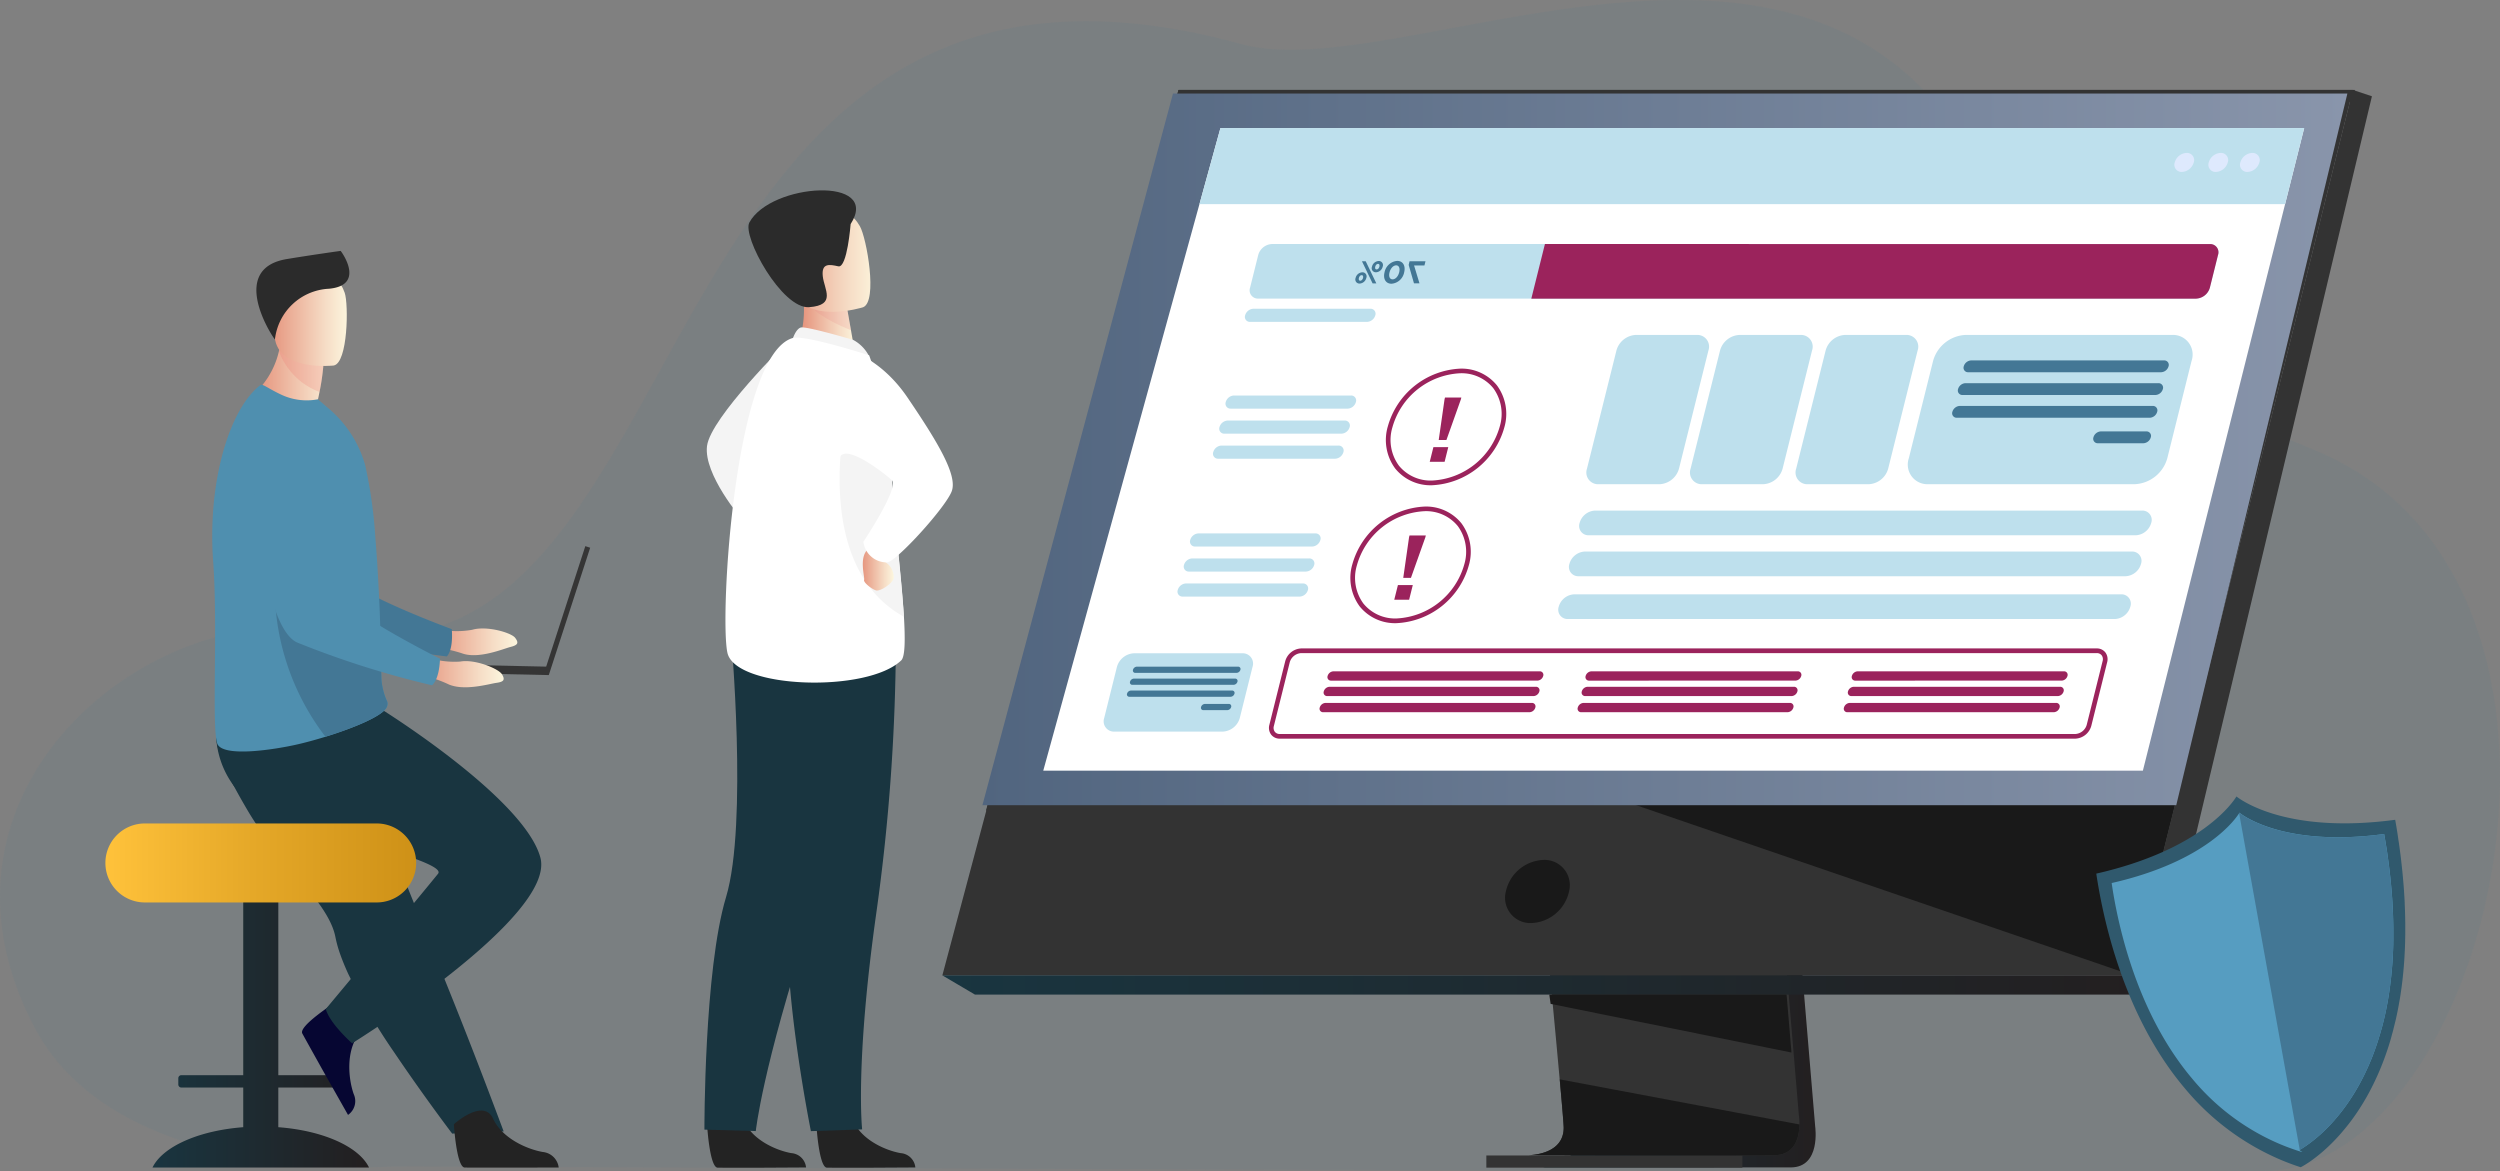 <svg xmlns="http://www.w3.org/2000/svg" xmlns:xlink="http://www.w3.org/1999/xlink" width="285.858" height="133.948" viewBox="0 0 285.858 133.948">
  <rect x="0" y="0" width="285.858" height="133.948" fill="#808080" stroke="none"/>
  <defs>
    <linearGradient id="linear-gradient" x1="1" y1="0.5" x2="0" y2="0.5" gradientUnits="objectBoundingBox">
      <stop offset="0" stop-color="#fcf6de"/>
      <stop offset="0.257" stop-color="#f6ddc6"/>
      <stop offset="0.797" stop-color="#e8a089"/>
      <stop offset="1" stop-color="#e38871"/>
    </linearGradient>
    <linearGradient id="linear-gradient-5" x1="1" y1="0.5" x2="0" y2="0.5" gradientUnits="objectBoundingBox">
      <stop offset="0.009" stop-color="#231f20"/>
      <stop offset="1" stop-color="#193540"/>
    </linearGradient>
    <linearGradient id="linear-gradient-6" x1="1" y1="0.5" x2="0" y2="0.5" gradientUnits="objectBoundingBox">
      <stop offset="0" stop-color="#ce9117"/>
      <stop offset="0.527" stop-color="#e5a828"/>
      <stop offset="1" stop-color="#ffc23b"/>
    </linearGradient>
    <linearGradient id="linear-gradient-9" x1="1" y1="0.5" x2="0" y2="0.5" xlink:href="#linear-gradient"/>
    <linearGradient id="linear-gradient-11" x1="1" y1="0.5" x2="0" y2="0.5" xlink:href="#linear-gradient-5"/>
    <linearGradient id="linear-gradient-12" x1="1" y1="0.5" x2="0" y2="0.5" gradientUnits="objectBoundingBox">
      <stop offset="0" stop-color="#8995ab"/>
      <stop offset="1" stop-color="#51657f"/>
    </linearGradient>
    <linearGradient id="linear-gradient-13" x1="1" y1="0.5" x2="0" y2="0.5" gradientUnits="objectBoundingBox">
      <stop offset="0.003" stop-color="#9b235c"/>
      <stop offset="1" stop-color="#9b235c"/>
    </linearGradient>
  </defs>
  <g id="Grupo_22906" data-name="Grupo 22906" transform="translate(0)">
    <path id="Trazado_5119" data-name="Trazado 5119" d="M-2576.6,1774.01s-31.337,2.458-40.99-15.892c-14.35-27.283,13.54-49.275,33.774-45.316,44.088,8.627,33.471-86.546,104.227-67.122,19.9,5.462,73.65-26.984,88.642,25.04,3.565,12.369,16.2,13.733,34.532,21.583,35.885,15.365,19.477,81.967-6.164,82.228S-2576.6,1774.01-2576.6,1774.01Z" transform="translate(2621.536 -1640.635)" fill="#657d89" opacity="0.2"/>
    <g id="Grupo_22906-2" data-name="Grupo 22906" transform="translate(80.546 21.766)">
      <path id="Trazado_5122" data-name="Trazado 5122" d="M-2357.431,1691.511s-8.792,8.653-9.195,11.916,3.988,8.367,3.988,8.367Z" transform="translate(2366.922 -1674.191)" fill="#f4f4f4"/>
      <path id="Trazado_5123" data-name="Trazado 5123" d="M-2385.692,1807.9s.285,4.6,1.175,4.666c.118.008,4.514.008,4.514.008l5.608-.032a1.82,1.82,0,0,0-1.677-1.638c-1.64-.286-4.385-1.438-5.378-3.606C-2382.493,1805.014-2385.692,1807.9-2385.692,1807.9Z" transform="translate(2398.513 -1700.817)" fill="#232323"/>
      <path id="Trazado_5124" data-name="Trazado 5124" d="M-2369.425,1807.9s.285,4.6,1.176,4.666c.118.008,4.514.008,4.514.008l5.608-.032a1.82,1.82,0,0,0-1.677-1.638c-1.64-.286-4.385-1.438-5.378-3.606C-2366.223,1805.014-2369.425,1807.9-2369.425,1807.9Z" transform="translate(2369.748 -1700.817)" fill="#232323"/>
      <path id="Trazado_5125" data-name="Trazado 5125" d="M-2360.041,1741.871s-1.468,9.386-6.942,26.045-6.223,23.877-6.223,23.877l-5.873-.164s-.05-18.208,2.473-26.587.545-30.2.545-30.2Z" transform="translate(2379.079 -1684.23)" fill="#193540"/>
      <path id="Trazado_5126" data-name="Trazado 5126" d="M-2365.782,1735.508a227.813,227.813,0,0,1-2.24,31.51c-2.447,17.363-1.617,24.739-1.617,24.739l-5.861.2s-3.5-17.372-2.5-26.065-4.8-29.827-4.8-29.827Z" transform="translate(2387.675 -1684.385)" fill="#193540"/>
      <path id="Trazado_5127" data-name="Trazado 5127" d="M-2376.831,1690.318l2.766,2.047,4-.841c-.055-.364-.319-1.875-.559-3.242-.015-.077-.029-.161-.042-.24-.206-1.164-.384-2.163-.384-2.163l-3.732-1.86-1.392-.691c0,.025.108,1.291.123,1.477A11.951,11.951,0,0,1-2376.831,1690.318Z" transform="translate(2387.381 -1672.294)" fill="url(#linear-gradient)"/>
      <path id="Trazado_5128" data-name="Trazado 5128" d="M-2371.877,1690.8c-.087-.037-5.435-1.613-6.015-1.423s-.922,1.315-.922,1.315l8.746,1.978A4.344,4.344,0,0,0-2371.877,1690.8Z" transform="translate(2388.904 -1673.692)" fill="#f4f4f4"/>
      <path id="Trazado_5129" data-name="Trazado 5129" d="M-2383.881,1726.914c.906,4.135,15.99,4.625,19.879.872.442-.428.461-2.418.3-5.1-.327-5.244-1.374-13.131-1.415-17.16a31.935,31.935,0,0,0-.644-5.744,46.651,46.651,0,0,0-1.913-6.875s-7.368-2.382-8.746-1.977C-2383.064,1692.88-2384.787,1722.779-2383.881,1726.914Z" transform="translate(2386.509 -1674.045)" fill="#fff"/>
      <path id="Trazado_5130" data-name="Trazado 5130" d="M-2376.635,1725.279c-.327-5.243-1.374-13.13-1.415-17.16a31.936,31.936,0,0,0-.643-5.744l-4.432-.782S-2387.458,1719.293-2376.635,1725.279Z" transform="translate(2399.439 -1676.527)" fill="#f4f4f4"/>
      <path id="Trazado_5131" data-name="Trazado 5131" d="M-2380.177,1722.556a1.044,1.044,0,0,0,.332,1.207,2.022,2.022,0,0,1,.9,1.844c-.145.574-1.537,1.51-2.02,1.36s-1.464-.907-1.358-1.21-.661-2.657.516-3.563a.95.95,0,0,1,1.34-.094A.958.958,0,0,1-2380.177,1722.556Z" transform="translate(2400.582 -1681.225)" fill="url(#linear-gradient)"/>
      <path id="Trazado_5132" data-name="Trazado 5132" d="M-2390.744,1692.321s4.314.666,7.76,5.741,5.71,8.849,5.075,10.679-6.417,8.174-7.415,8.174a2.673,2.673,0,0,1-2.7-2.356s4.072-6.1,3.27-7.016c-.343-.39-5.286-4.4-5.992-2.591C-2391.912,1707.949-2390.744,1692.321-2390.744,1692.321Z" transform="translate(2406.201 -1674.378)" fill="#fff"/>
      <path id="Trazado_5133" data-name="Trazado 5133" d="M-2375.993,1685.068c.819,1.568,3.873,2.924,5.148,3.423-.015-.077-.029-.161-.043-.24-.206-1.164-.384-2.163-.384-2.163l-3.731-1.86C-2375.828,1684.215-2376.33,1684.423-2375.993,1685.068Z" transform="translate(2387.594 -1672.503)" fill="#ea8888" opacity="0.2"/>
      <path id="Trazado_5134" data-name="Trazado 5134" d="M-2369.611,1683.025s-6.731,2.1-7.975-2.113-2.949-6.778,1.3-8.3,5.559-.159,6.316,1.146S-2367.893,1682.367-2369.611,1683.025Z" transform="translate(2387.747 -1669.656)" fill="url(#linear-gradient)"/>
      <path id="Trazado_5135" data-name="Trazado 5135" d="M-2365.179,1672.824s-.389,5.057-1.406,4.829-1.941-.4-1.779,1.128,1.584,3.3-1.544,3.543-7.7-8.113-6.851-9.68C-2374.316,1668.12-2361.638,1667.311-2365.179,1672.824Z" transform="translate(2381.896 -1668.966)" fill="#2b2b2b"/>
    </g>
    <g id="Grupo_22909" data-name="Grupo 22909" transform="translate(12.053 28.689)">
      <g id="Grupo_22907" data-name="Grupo 22907" transform="translate(15.39 17.846)">
        <path id="Trazado_5136" data-name="Trazado 5136" d="M-2325.145,1734.149a9.9,9.9,0,0,0,4.226.169c1.643-.494,4.466.317,4.921.916s.288.837-.524,1.042-3.688,1.434-5.578.724a15.068,15.068,0,0,0-4.355-.736Z" transform="translate(2347.46 -1708.839)" fill="url(#linear-gradient)"/>
        <path id="Trazado_5137" data-name="Trazado 5137" d="M-2316.74,1704.085s2.9,20.615,7.7,22.462a105.873,105.873,0,0,0,15.942,3.184s.758-.615.574-3.121c0,0-10.973-4.029-12.532-6.223-2.32-3.26,1.44-13.321-1.471-16.383S-2314.339,1699.628-2316.74,1704.085Z" transform="translate(2316.74 -1701.206)" fill="#437795"/>
      </g>
      <path id="Trazado_5138" data-name="Trazado 5138" d="M-2294.011,1798.492v-4.533h-7.077a.349.349,0,0,1-.347-.347v-.72a.349.349,0,0,1,.347-.347h7.077v-25.584a1.306,1.306,0,0,1,1.306-1.306h1.4a1.306,1.306,0,0,1,1.306,1.306v25.584h7.077a.349.349,0,0,1,.347.347v.721a.349.349,0,0,1-.347.347H-2290v4.533c5.121.384,9.219,2.228,10.372,4.61h-24.757C-2303.232,1800.724-2299.131,1798.879-2294.011,1798.492Z" transform="translate(2309.77 -1698.294)" fill="url(#linear-gradient-5)"/>
      <path id="Trazado_5139" data-name="Trazado 5139" d="M-2320.728,1757.836a36.2,36.2,0,0,0,2.833,4.054c3.118,3.936,6.511,7.18,7.1,10.248a13.945,13.945,0,0,0,.548,1.963c.247.7.552,1.441.9,2.205a67.972,67.972,0,0,0,5.277,9.02c3.414,5.06,6.626,9.282,6.626,9.282l5.889-.25c-.236-.59-2.8-7.577-6.24-16.114l-4.31-10.708q-.286-.712-.57-1.417l-1.289-3.2-5.795-14.4s-12.894-4.884-14.233-1.719C-2325.09,1749.408-2324.191,1751.964-2320.728,1757.836Z" transform="translate(2337.095 -1693.677)" fill="#193540"/>
      <path id="Trazado_5140" data-name="Trazado 5140" d="M-2332.6,1807.486s.288,4.882,1.229,4.952c.125.009,10.756,0,10.756,0a2.029,2.029,0,0,0-1.817-1.779c-1.732-.3-4.632-1.52-5.685-3.809C-2329.226,1804.441-2332.6,1807.486-2332.6,1807.486Z" transform="translate(2372.446 -1707.625)" fill="#232323"/>
      <path id="Trazado_5141" data-name="Trazado 5141" d="M-2299.545,1789.889s-4.1,2.631-3.7,3.487c.053.114,2.316,4.168,2.316,4.168l2.919,5.158a1.921,1.921,0,0,0,.647-2.39c-.582-1.66-.932-4.786.556-6.818C-2295.24,1791.355-2299.545,1789.889-2299.545,1789.889Z" transform="translate(2325.751 -1703.909)" fill="#060632"/>
      <path id="Trazado_5142" data-name="Trazado 5142" d="M-2311.01,1746.268s16.288,10.138,18.093,16.911-21.529,21.228-21.529,21.228-2.559-2.258-3.011-3.918c0,0,10.548-12.637,12.836-15.469,1.405-1.74-20.777-6.022-23.487-10.238a10.3,10.3,0,0,1-1.739-7.76Z" transform="translate(2342.655 -1693.801)" fill="#193540"/>
      <path id="Rectángulo_5059" data-name="Rectángulo 5059" d="M-2280.381,1763.19h-26.5a4.517,4.517,0,0,0-4.517,4.517h0a4.517,4.517,0,0,0,4.517,4.517h26.5a4.517,4.517,0,0,0,4.517-4.517h0A4.517,4.517,0,0,0-2280.381,1763.19Z" transform="translate(2311.396 -1697.723)" fill="url(#linear-gradient-6)"/>
      <path id="Trazado_5143" data-name="Trazado 5143" d="M-2299.939,1697.974s6.427,3.593,10.3,2.59a9.141,9.141,0,0,0-2.466-2.233q.127-.566.223-1.063a25.068,25.068,0,0,0,.437-3l-2.961-2.653-1.991.422c-.038.2-.077.384-.127.572A9.506,9.506,0,0,1-2299.939,1697.974Z" transform="translate(2316.363 -1681.138)" fill="url(#linear-gradient)"/>
      <path id="Trazado_5144" data-name="Trazado 5144" d="M-2307.031,1718.093c.555,7.47-.176,18.829.455,20.8.544,1.7,6.739.692,9.212.122.915-.211,2.024-.509,3.168-.864,3.194-.989,6.674-2.4,7.047-3.45a.833.833,0,0,0,.034-.121h0c.006-.026.011-.053.015-.077a.971.971,0,0,0-.022-.359,7.488,7.488,0,0,1-.66-2.435c-.063-1.477-.054-3.217-.11-5.087a6.133,6.133,0,0,0-.028-.65v-.2c-.054-2.086-.164-4.28-.29-6.453-.077-1.366-.173-2.72-.28-4.016a53.549,53.549,0,0,0-1.153-8.2,13.165,13.165,0,0,0-4.232-6.53l-1.178-1.011a6.815,6.815,0,0,1-4.277-.57c-1.521-.722-2.048-1.24-2.312-1.045C-2305.158,1700.651-2307.687,1708.962-2307.031,1718.093Z" transform="translate(2319.35 -1682.595)" fill="#4f8faf"/>
      <path id="Trazado_5145" data-name="Trazado 5145" d="M-2301.33,1744.9c3.194-.989,6.674-2.4,7.047-3.45a.831.831,0,0,0,.034-.121h0a.266.266,0,0,1,.014-.077.975.975,0,0,0-.021-.359,7.486,7.486,0,0,1-.66-2.435c-.063-1.477-.053-3.217-.11-5.087a6.091,6.091,0,0,0-.029-.651v-.2l-12.062-5.472A28.08,28.08,0,0,0-2301.33,1744.9Z" transform="translate(2326.488 -1689.35)" fill="#437795"/>
      <path id="Trazado_5146" data-name="Trazado 5146" d="M-2297.589,1692.613a7.86,7.86,0,0,0,4.643,4.654,25.068,25.068,0,0,0,.437-3l-2.961-2.653-1.99.422C-2297.5,1692.237-2297.541,1692.427-2297.589,1692.613Z" transform="translate(2317.433 -1681.138)" fill="#ed6966" opacity="0.2"/>
      <path id="Trazado_5147" data-name="Trazado 5147" d="M-2293.9,1691.85s-6.354.717-6.74-3.247-1.465-6.54,2.575-7.166,4.977.811,5.427,2.1S-2292.262,1691.565-2293.9,1691.85Z" transform="translate(2320 -1678.744)" fill="url(#linear-gradient)"/>
      <path id="Trazado_5148" data-name="Trazado 5148" d="M-2299.337,1688.109a6.53,6.53,0,0,1,6.187-5.806c3.961-.374,1.752-3.783,1.33-4.326,0,0-3.035.417-6.146.93C-2304.5,1679.986-2299.98,1687.291-2299.337,1688.109Z" transform="translate(2318.72 -1677.977)" fill="#2b2b2b"/>
      <path id="Trazado_5149" data-name="Trazado 5149" d="M-2337.274,1735.357l15.744.337,4.476-13.776.556.18-4.732,14.563-16.065-.344Z" transform="translate(2371.928 -1688.159)" fill="#353535"/>
      <g id="Grupo_22908" data-name="Grupo 22908" transform="translate(16.669 19.172)">
        <path id="Trazado_5150" data-name="Trazado 5150" d="M-2322.882,1738.274a9.891,9.891,0,0,0,4.179.633c1.686-.31,4.4.808,4.79,1.453s.194.864-.636.979-3.823,1.018-5.624.1a15.038,15.038,0,0,0-4.248-1.211Z" transform="translate(2342.589 -1711.121)" fill="url(#linear-gradient-9)"/>
        <path id="Trazado_5151" data-name="Trazado 5151" d="M-2314.945,1705.331s.61,20.809,5.18,23.174a105.861,105.861,0,0,0,15.494,4.922s.823-.529.915-3.039c0,0-10.463-5.214-11.77-7.563-1.946-3.5,2.9-13.081.344-16.446S-2312.066,1701.166-2314.945,1705.331Z" transform="translate(2314.945 -1702.931)" fill="#4f8faf"/>
      </g>
    </g>
    <path id="Trazado_5152" data-name="Trazado 5152" d="M-2491.713,1708.172l6.453,76.767s.676,4.653-2.785,4.662c-5.691.014-28.327,0-28.327,0s4.283-.969,4.231-3.15c-.061-2.569-7.546-79.006-7.546-79.006Z" transform="translate(2692.816 -1656.116)" fill="url(#linear-gradient-5)"/>
    <path id="Trazado_5153" data-name="Trazado 5153" d="M-2513.911,1787.787c1.119,0,22.741.071,28.281,0,2.416-.03,2.843-2.151,2.859-3.518a6.826,6.826,0,0,0-.077-1.142l-.167-2-.428-5.085-.378-4.493-.486-5.774-.409-4.873-4.587-54.548-27.971-.726s3.15,31.989,5.382,55.274c.249,2.594.486,5.082.7,7.4q.107,1.112.206,2.172c.207,2.2.4,4.225.56,6.013.087.941.167,1.816.239,2.618.284,3.141.451,5.147.453,5.527a3.2,3.2,0,0,1-.054.622C-2510.24,1787.707-2513.491,1787.787-2513.911,1787.787Z" transform="translate(2688.525 -1655.696)" fill="#333"/>
    <path id="Trazado_5154" data-name="Trazado 5154" d="M-2438.355,1654.02l-15.727,63.169-2.151,8.652-7.325,29.425h-136.078l27-101.246Z" transform="translate(2707.388 -1643.737)" fill="#333"/>
    <path id="Trazado_5155" data-name="Trazado 5155" d="M-2577.268,1654.019l2.18.726-24.487,102.714-2.9-2.2Z" transform="translate(2846.301 -1643.736)" fill="#333"/>
    <path id="Trazado_5156" data-name="Trazado 5156" d="M-2431.626,1788h-135.241l-3.734-2.2h136.077Z" transform="translate(2678.352 -1674.272)" fill="url(#linear-gradient-11)"/>
    <rect id="Rectángulo_5060" data-name="Rectángulo 5060" width="29.281" height="1.391" transform="translate(169.953 132.122)" fill="#333"/>
    <path id="Trazado_5157" data-name="Trazado 5157" d="M-2598.315,1736.607l22.08-81.249h132.827v-1.338h-134.5l-22.007,82.407Z" transform="translate(2712.658 -1643.736)" fill="#333"/>
    <path id="Trazado_5158" data-name="Trazado 5158" d="M-2516.083,1788.661l.154,1.064,27.538,5.563-.378-4.493-.18-2.134Z" transform="translate(2693.233 -1674.936)" fill="#191919"/>
    <path id="Trazado_5159" data-name="Trazado 5159" d="M-2517.272,1809.95c1.119,0,22.741.071,28.281,0,2.416-.03,2.843-2.151,2.859-3.518l-27.408-5.157c.284,3.141.451,5.147.453,5.527a3.162,3.162,0,0,1-.055.621C-2513.6,1809.87-2516.852,1809.95-2517.272,1809.95Z" transform="translate(2691.886 -1677.859)" fill="#191919"/>
    <path id="Trazado_5160" data-name="Trazado 5160" d="M-2576.363,1756.427l59.777,20.5,7.325-29.425Z" transform="translate(2760.415 -1665.397)" fill="#191919"/>
    <path id="Trazado_5161" data-name="Trazado 5161" d="M-2442.747,1654.56h-134.285l-21.788,81.368h136.508Z" transform="translate(2711.153 -1643.862)" fill="url(#linear-gradient-12)"/>
    <path id="Trazado_5162" data-name="Trazado 5162" d="M-2483.007,1772.226a4.6,4.6,0,0,1,4.315-3.611,2.891,2.891,0,0,1,3,2.779,2.888,2.888,0,0,1-.089.832,4.6,4.6,0,0,1-4.315,3.611,2.892,2.892,0,0,1-3-2.78A2.882,2.882,0,0,1-2483.007,1772.226Z" transform="translate(2655.19 -1670.29)" fill="#191919"/>
    <path id="Trazado_5163" data-name="Trazado 5163" d="M-2592.4,1733.175h125.734l14.239-56.723,1.092-4.35.932-3.71,2.184-8.7H-2572.14l-2.4,8.7-1.023,3.71-1.2,4.35Z" transform="translate(2711.688 -1645.051)" fill="#fff"/>
    <path id="Trazado_5164" data-name="Trazado 5164" d="M-2592.4,1668.392h124.134l2.184-8.7H-2590Z" transform="translate(2729.55 -1645.051)" fill="#bee0ed"/>
    <g id="Grupo_22911" data-name="Grupo 22911" transform="translate(248.621 17.484)">
      <path id="Trazado_5165" data-name="Trazado 5165" d="M-2584.378,1663.394a.821.821,0,0,1,.86.781.818.818,0,0,1-.044.307,1.486,1.486,0,0,1-1.358,1.088.823.823,0,0,1-.861-.782.819.819,0,0,1,.044-.306A1.486,1.486,0,0,1-2584.378,1663.394Z" transform="translate(2593.285 -1663.393)" fill="#dee9fd"/>
      <path id="Trazado_5166" data-name="Trazado 5166" d="M-2579.677,1663.394a.82.82,0,0,1,.86.78.816.816,0,0,1-.044.308,1.486,1.486,0,0,1-1.358,1.088.822.822,0,0,1-.86-.782.808.808,0,0,1,.043-.306A1.486,1.486,0,0,1-2579.677,1663.394Z" transform="translate(2584.971 -1663.393)" fill="#dee9fd"/>
      <path id="Trazado_5167" data-name="Trazado 5167" d="M-2575.97,1664.482a1.486,1.486,0,0,1,1.359-1.088.821.821,0,0,1,.86.78.811.811,0,0,1-.043.308,1.486,1.486,0,0,1-1.359,1.088.822.822,0,0,1-.859-.782A.8.8,0,0,1-2575.97,1664.482Z" transform="translate(2576.014 -1663.393)" fill="#dee9fd"/>
    </g>
    <g id="Grupo_22912" data-name="Grupo 22912" transform="translate(158.464 42.147)">
      <path id="Trazado_5168" data-name="Trazado 5168" d="M-2473.413,1702.1a9.036,9.036,0,0,1,8.255-6.6,5.191,5.191,0,0,1,4.216,1.909,5.5,5.5,0,0,1,.845,4.823,9.035,9.035,0,0,1-8.255,6.6,5.192,5.192,0,0,1-4.216-1.909A5.5,5.5,0,0,1-2473.413,1702.1Zm1.267,4.494a4.674,4.674,0,0,0,3.8,1.7,8.474,8.474,0,0,0,7.737-6.2,4.981,4.981,0,0,0-.75-4.365,4.669,4.669,0,0,0-3.8-1.7,8.473,8.473,0,0,0-7.737,6.2,4.982,4.982,0,0,0,.751,4.365Z" transform="translate(2473.639 -1695.495)" fill="#9b235c"/>
      <path id="Trazado_5169" data-name="Trazado 5169" d="M-2466.95,1704.654l.664-4.641.052-.21h1.869l-.052.21-1.651,4.641Z" transform="translate(2472.994 -1696.493)" fill="#9b235c"/>
      <path id="Trazado_5170" data-name="Trazado 5170" d="M-2462.884,1707.183l-.419,1.68h-1.7l.419-1.68Z" transform="translate(2470.019 -1698.203)" fill="#9b235c"/>
    </g>
    <g id="Grupo_22913" data-name="Grupo 22913" transform="translate(154.405 57.915)">
      <path id="Trazado_5171" data-name="Trazado 5171" d="M-2468.13,1722.624a9.036,9.036,0,0,1,8.255-6.6,5.191,5.191,0,0,1,4.216,1.909,5.5,5.5,0,0,1,.845,4.823,9.035,9.035,0,0,1-8.255,6.6,5.194,5.194,0,0,1-4.216-1.909A5.5,5.5,0,0,1-2468.13,1722.624Zm1.268,4.494a4.675,4.675,0,0,0,3.8,1.7,8.474,8.474,0,0,0,7.737-6.2,4.981,4.981,0,0,0-.75-4.365,4.669,4.669,0,0,0-3.8-1.7,8.474,8.474,0,0,0-7.737,6.2,4.984,4.984,0,0,0,.749,4.365Z" transform="translate(2468.356 -1716.017)" fill="#9b235c"/>
      <path id="Trazado_5172" data-name="Trazado 5172" d="M-2461.666,1725.178l.664-4.641.052-.209h1.865l-.052.209-1.65,4.641Z" transform="translate(2467.713 -1717.016)" fill="#9b235c"/>
      <path id="Trazado_5173" data-name="Trazado 5173" d="M-2457.6,1727.707l-.419,1.68h-1.7l.419-1.68Z" transform="translate(2464.738 -1718.726)" fill="#9b235c"/>
    </g>
    <g id="Grupo_22914" data-name="Grupo 22914" transform="translate(134.636 35.301)">
      <path id="Trazado_5174" data-name="Trazado 5174" d="M-2450.7,1701a.569.569,0,0,1-.593-.542.572.572,0,0,1,.029-.209,1.029,1.029,0,0,1,.939-.751h13.38a.569.569,0,0,1,.594.544.567.567,0,0,1-.03.208,1.031,1.031,0,0,1-.939.751Z" transform="translate(2456.782 -1689.576)" fill="#bee0ed"/>
      <path id="Trazado_5175" data-name="Trazado 5175" d="M-2454.156,1687.335a1.03,1.03,0,0,1,.939-.751h13.38a.569.569,0,0,1,.594.542.577.577,0,0,1-.03.21,1.03,1.03,0,0,1-.938.751h-13.383a.569.569,0,0,1-.592-.546A.569.569,0,0,1-2454.156,1687.335Z" transform="translate(2461.893 -1686.583)" fill="#bee0ed"/>
      <path id="Trazado_5176" data-name="Trazado 5176" d="M-2449.773,1704.727a.57.57,0,0,1-.593-.544.574.574,0,0,1,.029-.207,1.03,1.03,0,0,1,.939-.751h13.38a.57.57,0,0,1,.594.544.555.555,0,0,1-.03.208,1.031,1.031,0,0,1-.939.751Z" transform="translate(2455.14 -1690.439)" fill="#bee0ed"/>
      <path id="Trazado_5177" data-name="Trazado 5177" d="M-2449.407,1707.7a1.029,1.029,0,0,1,.939-.751h13.38a.57.57,0,0,1,.594.544.583.583,0,0,1-.03.208,1.031,1.031,0,0,1-.939.751h-13.38a.57.57,0,0,1-.594-.542A.573.573,0,0,1-2449.407,1707.7Z" transform="translate(2453.496 -1691.302)" fill="#bee0ed"/>
      <path id="Trazado_5178" data-name="Trazado 5178" d="M-2445.419,1721.524a.569.569,0,0,1-.593-.544.574.574,0,0,1,.029-.207,1.03,1.03,0,0,1,.939-.751h13.38a.569.569,0,0,1,.594.544.592.592,0,0,1-.03.208,1.031,1.031,0,0,1-.939.751Z" transform="translate(2447.44 -1694.331)" fill="#bee0ed"/>
      <path id="Trazado_5179" data-name="Trazado 5179" d="M-2444.492,1725.25a.569.569,0,0,1-.593-.544.575.575,0,0,1,.029-.208,1.029,1.029,0,0,1,.939-.751h13.382a.569.569,0,0,1,.594.544.591.591,0,0,1-.03.207,1.03,1.03,0,0,1-.938.751Z" transform="translate(2445.8 -1695.195)" fill="#bee0ed"/>
      <path id="Trazado_5180" data-name="Trazado 5180" d="M-2444.124,1728.223a1.029,1.029,0,0,1,.939-.751h13.38a.568.568,0,0,1,.593.544.582.582,0,0,1-.029.207,1.031,1.031,0,0,1-.939.751h-13.38a.571.571,0,0,1-.594-.545A.6.6,0,0,1-2444.124,1728.223Z" transform="translate(2444.154 -1696.058)" fill="#bee0ed"/>
    </g>
    <path id="Trazado_5181" data-name="Trazado 5181" d="M-2579.585,1681.947l.934-3.745a1.712,1.712,0,0,1,1.56-1.249h107.247a.947.947,0,0,1,.987.9.971.971,0,0,1-.05.346l-.934,3.745a1.712,1.712,0,0,1-1.561,1.248h-107.247a.946.946,0,0,1-.987-.9A.94.94,0,0,1-2579.585,1681.947Z" transform="translate(2722.522 -1649.05)" fill="#bee0ed"/>
    <path id="Trazado_5182" data-name="Trazado 5182" d="M-2578.079,1676.954l-1.557,6.244h76.026a1.713,1.713,0,0,0,1.561-1.248l.934-3.745a.945.945,0,0,0-.591-1.2.946.946,0,0,0-.346-.049Z" transform="translate(2754.731 -1649.051)" fill="url(#linear-gradient-13)"/>
    <g id="Grupo_22905" data-name="Grupo 22905" transform="translate(154.97 29.831)">
      <path id="Trazado_5183" data-name="Trazado 5183" d="M-2459.694,1679.522l-.12.479H-2461l.619,2.045h-.628l-.608-2.107.1-.418Z" transform="translate(2467.719 -1679.477)" fill="#437795"/>
      <path id="Trazado_5184" data-name="Trazado 5184" d="M-2457.014,1679.463c.671,0,.982.573.8,1.306a1.6,1.6,0,0,1-1.444,1.306c-.675,0-.982-.573-.8-1.306A1.608,1.608,0,0,1-2457.014,1679.463Zm-.526,2.11c.336,0,.641-.343.756-.8s-.016-.8-.347-.8-.641.347-.756.8.012.8.347.8Z" transform="translate(2461.801 -1679.463)" fill="#437795"/>
      <path id="Trazado_5185" data-name="Trazado 5185" d="M-2452.819,1681.807a.828.828,0,0,1,.768-.645.467.467,0,0,1,.49.444.468.468,0,0,1-.034.2.83.83,0,0,1-.768.645.47.47,0,0,1-.49-.449A.465.465,0,0,1-2452.819,1681.807Zm.53.317c.144,0,.275-.148.317-.317s0-.317-.154-.317-.275.148-.317.317,0,.318.154.318Z" transform="translate(2452.854 -1679.857)" fill="#437795"/>
      <path id="Trazado_5186" data-name="Trazado 5186" d="M-2453.87,1679.522l1.213,2.525h-.429l-1.214-2.525Z" transform="translate(2455.061 -1679.477)" fill="#437795"/>
      <path id="Trazado_5187" data-name="Trazado 5187" d="M-2455.257,1680.126a.828.828,0,0,1,.768-.645.467.467,0,0,1,.49.444.469.469,0,0,1-.034.2.829.829,0,0,1-.768.645.47.47,0,0,1-.49-.446A.476.476,0,0,1-2455.257,1680.126Zm.845,0c.043-.173,0-.317-.154-.317s-.275.148-.317.317,0,.317.154.317.277-.147.32-.317Z" transform="translate(2457.164 -1679.467)" fill="#437795"/>
    </g>
    <g id="Grupo_22915" data-name="Grupo 22915" transform="translate(178.173 38.297)">
      <path id="Trazado_5188" data-name="Trazado 5188" d="M-2568.586,1719.449a1.067,1.067,0,0,1-1.116-1.013,1.075,1.075,0,0,1,.057-.4h0a1.926,1.926,0,0,1,1.762-1.411h62.538a1.066,1.066,0,0,1,1.116,1.013,1.071,1.071,0,0,1-.057.4h0a1.929,1.929,0,0,1-1.762,1.411Z" transform="translate(2572.09 -1696.541)" fill="#bee0ed"/>
      <path id="Trazado_5189" data-name="Trazado 5189" d="M-2567.064,1725.545a1.066,1.066,0,0,1-1.115-1.013,1.074,1.074,0,0,1,.057-.4,1.927,1.927,0,0,1,1.763-1.411h62.538a1.065,1.065,0,0,1,1.115,1.013,1.074,1.074,0,0,1-.057.4,1.927,1.927,0,0,1-1.762,1.411Z" transform="translate(2569.4 -1697.953)" fill="#bee0ed"/>
      <path id="Trazado_5190" data-name="Trazado 5190" d="M-2566.536,1730.5a1.927,1.927,0,0,1,1.762-1.411h62.538a1.066,1.066,0,0,1,1.115,1.014,1.053,1.053,0,0,1-.056.4,1.928,1.928,0,0,1-1.762,1.41h-62.538a1.065,1.065,0,0,1-1.115-1.012A1.053,1.053,0,0,1-2566.536,1730.5Z" transform="translate(2566.594 -1699.429)" fill="#bee0ed"/>
      <path id="Trazado_5191" data-name="Trazado 5191" d="M-2524.364,1705.78a2.424,2.424,0,0,1-2.215,1.773h-6.975a1.34,1.34,0,0,1-1.4-1.275,1.325,1.325,0,0,1,.071-.5l3.372-13.522a2.423,2.423,0,0,1,2.215-1.773h6.975a1.341,1.341,0,0,1,1.4,1.274,1.344,1.344,0,0,1-.072.5Z" transform="translate(2562.089 -1690.483)" fill="#bee0ed"/>
      <path id="Trazado_5192" data-name="Trazado 5192" d="M-2508.652,1705.78a2.422,2.422,0,0,1-2.215,1.773h-6.975a1.34,1.34,0,0,1-1.4-1.275,1.341,1.341,0,0,1,.071-.5l3.371-13.522a2.423,2.423,0,0,1,2.216-1.773h6.975a1.34,1.34,0,0,1,1.4,1.275,1.342,1.342,0,0,1-.072.5Z" transform="translate(2534.305 -1690.483)" fill="#bee0ed"/>
      <path id="Trazado_5193" data-name="Trazado 5193" d="M-2493.227,1705.78a2.423,2.423,0,0,1-2.216,1.773h-6.975a1.34,1.34,0,0,1-1.4-1.275,1.325,1.325,0,0,1,.071-.5l3.371-13.522a2.422,2.422,0,0,1,2.215-1.773h6.975a1.34,1.34,0,0,1,1.4,1.275,1.342,1.342,0,0,1-.072.5Z" transform="translate(2507.033 -1690.483)" fill="#bee0ed"/>
    </g>
    <path id="Trazado_5194" data-name="Trazado 5194" d="M-2575.668,1704.578l2.774-11.125a4.059,4.059,0,0,1,3.713-2.972h23.614a2.245,2.245,0,0,1,2.347,2.14,2.252,2.252,0,0,1-.119.832l-2.774,11.125a4.059,4.059,0,0,1-3.713,2.972h-23.615a2.245,2.245,0,0,1-2.346-2.14A2.249,2.249,0,0,1-2575.668,1704.578Z" transform="translate(2793.93 -1652.185)" fill="#bee0ed"/>
    <g id="Grupo_22916" data-name="Grupo 22916" transform="translate(223.214 41.21)">
      <path id="Trazado_5195" data-name="Trazado 5195" d="M-2571.7,1695.628a.512.512,0,0,1-.534-.489.519.519,0,0,1,.026-.187h0a.928.928,0,0,1,.845-.677h22.064a.512.512,0,0,1,.535.489.507.507,0,0,1-.027.187h0a.927.927,0,0,1-.845.676Z" transform="translate(2573.536 -1694.274)" fill="#437795"/>
      <path id="Trazado_5196" data-name="Trazado 5196" d="M-2570.858,1699.015a.512.512,0,0,1-.534-.49.512.512,0,0,1,.026-.186h0a.927.927,0,0,1,.845-.677h22.064a.512.512,0,0,1,.535.489.5.5,0,0,1-.027.188h0a.927.927,0,0,1-.845.676Z" transform="translate(2572.042 -1695.059)" fill="#437795"/>
      <path id="Trazado_5197" data-name="Trazado 5197" d="M-2570.522,1701.725a.928.928,0,0,1,.845-.677h22.064a.512.512,0,0,1,.535.49.507.507,0,0,1-.027.187.927.927,0,0,1-.845.677h-22.064a.513.513,0,0,1-.535-.49A.53.53,0,0,1-2570.522,1701.725Z" transform="translate(2570.549 -1695.844)" fill="#437795"/>
      <path id="Trazado_5198" data-name="Trazado 5198" d="M-2568.728,1704.842h5.206a.512.512,0,0,1,.535.489.508.508,0,0,1-.027.188.927.927,0,0,1-.845.677h-5.206a.513.513,0,0,1-.535-.489.513.513,0,0,1,.027-.187A.927.927,0,0,1-2568.728,1704.842Z" transform="translate(2585.729 -1696.723)" fill="#437795"/>
    </g>
    <path id="Trazado_5199" data-name="Trazado 5199" d="M-2435.891,1745.261l1.454-5.839a2.129,2.129,0,0,1,1.948-1.559h12.386a1.177,1.177,0,0,1,1.232,1.12,1.165,1.165,0,0,1-.062.439l-1.455,5.839a2.13,2.13,0,0,1-1.948,1.559h-12.386a1.178,1.178,0,0,1-1.232-1.119A1.183,1.183,0,0,1-2435.891,1745.261Z" transform="translate(2562.15 -1663.165)" fill="#bee0ed"/>
    <g id="Grupo_22918" data-name="Grupo 22918" transform="translate(128.857 76.23)">
      <path id="Trazado_5200" data-name="Trazado 5200" d="M-2433.81,1740.567a.269.269,0,0,1-.281-.257.267.267,0,0,1,.014-.1.486.486,0,0,1,.443-.355h11.573a.268.268,0,0,1,.28.257.269.269,0,0,1-.014.1.486.486,0,0,1-.443.355Z" transform="translate(2434.77 -1739.857)" fill="#437795"/>
      <path id="Trazado_5201" data-name="Trazado 5201" d="M-2433.367,1742.343a.269.269,0,0,1-.281-.257.26.26,0,0,1,.014-.1.486.486,0,0,1,.443-.355h11.573a.268.268,0,0,1,.28.257.27.27,0,0,1-.014.1.486.486,0,0,1-.443.355Z" transform="translate(2433.989 -1740.268)" fill="#437795"/>
      <path id="Trazado_5202" data-name="Trazado 5202" d="M-2433.191,1743.765a.486.486,0,0,1,.443-.355h11.573a.268.268,0,0,1,.28.257.269.269,0,0,1-.014.1.485.485,0,0,1-.443.355h-11.573a.269.269,0,0,1-.281-.257A.268.268,0,0,1-2433.191,1743.765Z" transform="translate(2433.205 -1740.68)" fill="#437795"/>
      <path id="Trazado_5203" data-name="Trazado 5203" d="M-2432.251,1745.4h2.73a.268.268,0,0,1,.28.257.265.265,0,0,1-.014.1h0a.486.486,0,0,1-.443.355h-2.73a.269.269,0,0,1-.281-.257.267.267,0,0,1,.014-.1A.486.486,0,0,1-2432.251,1745.4Z" transform="translate(2441.171 -1741.141)" fill="#437795"/>
    </g>
    <g id="Grupo_22921" data-name="Grupo 22921" transform="translate(145.095 74.143)">
      <g id="Grupo_22919" data-name="Grupo 22919" transform="translate(5.786 2.617)">
        <path id="Trazado_5204" data-name="Trazado 5204" d="M-2556.767,1741.613a.4.4,0,0,1-.421-.382.4.4,0,0,1,.021-.151h0a.727.727,0,0,1,.665-.532h23.586a.4.4,0,0,1,.421.381.4.4,0,0,1-.021.151h0a.728.728,0,0,1-.665.532Z" transform="translate(2618.035 -1740.547)" fill="#9b235c"/>
        <path id="Trazado_5205" data-name="Trazado 5205" d="M-2556.2,1743.913a.4.4,0,0,1-.421-.382.409.409,0,0,1,.021-.15h0a.728.728,0,0,1,.665-.532h23.589a.4.4,0,0,1,.421.382.4.4,0,0,1-.021.151h0a.727.727,0,0,1-.665.532Z" transform="translate(2617.024 -1741.081)" fill="#9b235c"/>
        <path id="Trazado_5206" data-name="Trazado 5206" d="M-2555.33,1745.25h23.586a.4.4,0,0,1,.421.382.4.4,0,0,1-.021.151.727.727,0,0,1-.665.532H-2555.6a.4.4,0,0,1-.421-.382.4.4,0,0,1,.022-.151A.727.727,0,0,1-2555.33,1745.25Z" transform="translate(2615.963 -1741.637)" fill="#9b235c"/>
        <path id="Trazado_5207" data-name="Trazado 5207" d="M-2517.145,1741.613a.4.4,0,0,1-.421-.382.4.4,0,0,1,.021-.151h0a.727.727,0,0,1,.665-.532h23.586a.4.4,0,0,1,.421.381.4.4,0,0,1-.021.151h0a.727.727,0,0,1-.665.532Z" transform="translate(2547.971 -1740.547)" fill="#9b235c"/>
        <path id="Trazado_5208" data-name="Trazado 5208" d="M-2516.572,1743.913a.4.4,0,0,1-.421-.382.409.409,0,0,1,.021-.15h0a.726.726,0,0,1,.665-.532h23.586a.4.4,0,0,1,.421.382.4.4,0,0,1-.021.151h0a.727.727,0,0,1-.665.532Z" transform="translate(2546.958 -1741.081)" fill="#9b235c"/>
        <path id="Trazado_5209" data-name="Trazado 5209" d="M-2515.708,1745.25h23.586a.4.4,0,0,1,.421.382.406.406,0,0,1-.022.151.727.727,0,0,1-.665.532h-23.586a.4.4,0,0,1-.421-.382.4.4,0,0,1,.022-.151A.726.726,0,0,1-2515.708,1745.25Z" transform="translate(2545.9 -1741.637)" fill="#9b235c"/>
        <path id="Trazado_5210" data-name="Trazado 5210" d="M-2478.741,1741.613a.4.4,0,0,1-.421-.382.408.408,0,0,1,.022-.151h0a.728.728,0,0,1,.665-.532h23.586a.4.4,0,0,1,.421.381.4.4,0,0,1-.021.151h0a.728.728,0,0,1-.665.532Z" transform="translate(2480.063 -1740.547)" fill="#9b235c"/>
        <path id="Trazado_5211" data-name="Trazado 5211" d="M-2478.168,1743.913a.4.4,0,0,1-.42-.382.4.4,0,0,1,.021-.15h0a.726.726,0,0,1,.665-.532h23.586a.4.4,0,0,1,.421.382.412.412,0,0,1-.022.151h0a.728.728,0,0,1-.665.532Z" transform="translate(2479.05 -1741.081)" fill="#9b235c"/>
        <path id="Trazado_5212" data-name="Trazado 5212" d="M-2477.969,1745.782a.727.727,0,0,1,.665-.532h23.586a.4.4,0,0,1,.421.382.406.406,0,0,1-.022.151.726.726,0,0,1-.665.532h-23.586a.4.4,0,0,1-.421-.382A.414.414,0,0,1-2477.969,1745.782Z" transform="translate(2477.991 -1741.637)" fill="#9b235c"/>
      </g>
      <g id="Grupo_22920" data-name="Grupo 22920" transform="translate(0)">
        <path id="Trazado_5213" data-name="Trazado 5213" d="M-2561.888,1747.459h90.964a1.989,1.989,0,0,0,1.819-1.451l1.816-7.286a1.3,1.3,0,0,0-.206-1.125,1.221,1.221,0,0,0-.99-.456h-90.964a1.989,1.989,0,0,0-1.819,1.451l-1.816,7.286a1.3,1.3,0,0,0,.206,1.124A1.224,1.224,0,0,0-2561.888,1747.459Zm93.4-9.783a.7.7,0,0,1,.57.251.76.76,0,0,1,.108.667l-1.816,7.286a1.447,1.447,0,0,1-1.3,1.046h-90.964a.7.7,0,0,1-.57-.251.76.76,0,0,1-.109-.667l1.816-7.286a1.447,1.447,0,0,1,1.3-1.046Z" transform="translate(2563.133 -1737.141)" fill="#9b235c"/>
      </g>
    </g>
    <g id="Grupo_22925" data-name="Grupo 22925" transform="translate(239.701 91.07)">
      <path id="Trazado_5214" data-name="Trazado 5214" d="M-2591.425,1759.173l.052.039c.784.6,6.119,4.239,18.1,2.628q.123.691.231,1.368c.036.226.072.451.1.673s.066.439.1.658v.011c.031.22.062.436.091.655s.058.434.085.651.053.426.077.639v.01c.024.211.048.421.071.631s.044.42.066.629.041.416.059.621.037.41.054.615c.012.149.024.3.036.445.01.122.019.244.027.366.008.1.015.207.021.307,0,.055.008.108.01.163.011.173.022.345.032.517s.02.368.029.551a.755.755,0,0,0,0,.105c.005.138.012.273.018.408,0,.108.009.214.012.32.011.343.02.681.026,1.017,0,.154.006.307.007.461v1.1c0,.143,0,.285-.006.426,0,.121,0,.243-.008.362v.127c0,.125-.007.25-.01.375s-.009.266-.014.4-.013.285-.02.425c-.007.166-.015.329-.026.493v.045c-.009.161-.02.32-.03.479s-.023.334-.036.5-.026.329-.041.492-.029.326-.045.485-.03.307-.047.461c0,.019,0,.036-.005.055-.016.148-.033.294-.051.44s-.038.307-.058.461v.012c-.02.154-.039.3-.062.453s-.042.3-.065.45v.012c-.022.146-.045.29-.068.435v.007c-.024.147-.049.292-.077.437s-.051.291-.077.436c-.032.177-.065.353-.1.526-.022.109-.043.217-.065.325-.028.136-.056.27-.084.4l-.012.052c-.026.125-.055.25-.083.373s-.062.271-.1.405q-.1.414-.2.816c-.031.122-.064.243-.1.363s-.068.25-.1.375c-.025.091-.051.182-.077.273s-.052.179-.077.268c-.021.07-.043.14-.065.211l-.113.363c-.078.24-.158.477-.239.711-.04.117-.081.23-.122.347s-.083.23-.124.342q-.173.461-.353.906c-.035.088-.072.176-.108.264q-.077.189-.159.375c-.043.1-.084.194-.128.29q-.348.781-.715,1.5c-.048.094-.1.187-.145.279-.115.219-.232.433-.349.643-.04.077-.083.148-.125.221s-.077.135-.117.2-.091.154-.136.231c-.105.175-.21.346-.317.515-.036.059-.077.117-.109.174q-.173.271-.348.529-.062.093-.125.183-.41.6-.821,1.125c-.05.065-.1.13-.154.194q-.4.5-.784.941c-.082.093-.164.186-.246.276l-.021.023-.146.159c-.292.316-.579.605-.854.87l-.137.131q-.136.13-.27.25c-.089.08-.168.154-.249.223l-.012.011-.238.206q-.2.17-.391.323l-.105.083c-.23.182-.443.342-.64.483l-.172.121c-.164.113-.313.211-.444.293q-.059.039-.113.071c-.077.049-.153.093-.213.129l-.041.023-.04.024c-.145.083-.224.121-.224.121q-1.149-.373-2.228-.825a28.972,28.972,0,0,1-10.953-8.115c-.008-.008-.015-.018-.022-.027-6.106-7.2-8.731-16.513-9.853-22.68-.123-.683-.23-1.328-.319-1.926C-2595.406,1765.252-2591.8,1759.8-2591.425,1759.173Z" transform="translate(2607.446 -1759.173)" fill="#30596d"/>
      <g id="Grupo_22924" data-name="Grupo 22924" transform="translate(1.752 1.831)">
        <path id="Trazado_5215" data-name="Trazado 5215" d="M-2605.379,1771.4c1.021,5.622,3.416,14.114,8.982,20.676l.02.025a26.423,26.423,0,0,0,9.988,7.4q.981.411,2.028.752c1.047.34.072-.035.2-.111l.036-.021.038-.021c.057-.033.121-.073.2-.118.033-.02.068-.042.1-.065.119-.077.255-.164.4-.267l.154-.11c.179-.128.374-.274.583-.439l.1-.077c.114-.092.23-.191.356-.294l.217-.188.011-.009.23-.2c.082-.077.163-.149.246-.23.042-.039.084-.077.125-.119.252-.242.513-.506.779-.794.045-.047.089-.1.134-.144a.164.164,0,0,1,.019-.021c.077-.082.149-.166.224-.251q.353-.4.715-.858l.138-.177c.25-.322.5-.663.748-1.026l.113-.168q.16-.235.317-.482c.033-.052.067-.1.1-.158.1-.154.193-.307.289-.469l.124-.211c.036-.061.071-.122.107-.184s.077-.133.114-.2c.107-.192.214-.384.319-.586.044-.084.088-.168.132-.254q.333-.652.652-1.364c.04-.088.077-.176.116-.264.049-.113.1-.231.145-.342.034-.077.067-.16.1-.24q.166-.4.321-.827c.038-.1.077-.207.113-.311s.077-.21.111-.317q.111-.32.217-.648c.035-.11.068-.22.1-.331.02-.064.04-.128.059-.192.025-.081.05-.162.077-.244s.049-.165.072-.248c.033-.114.064-.231.1-.342s.061-.22.089-.331q.1-.366.187-.744c.03-.123.059-.245.087-.37l.077-.34.011-.048c.026-.121.052-.243.077-.367.02-.1.039-.2.059-.3.031-.159.061-.318.091-.48.024-.131.049-.264.071-.4s.046-.264.068-.4v-.007c.021-.132.042-.264.062-.4v-.011c.021-.136.041-.274.06-.411s.038-.275.056-.412v-.011c.019-.141.035-.28.052-.421s.031-.267.046-.4c0-.016,0-.033.006-.05.015-.138.029-.277.043-.417s.029-.294.041-.443.025-.3.038-.449.023-.3.033-.455.019-.291.028-.437v-.041c.009-.149.017-.3.024-.449.006-.128.012-.257.018-.384s.009-.24.013-.363.007-.23.01-.342v-.115c0-.109.006-.22.007-.33,0-.129,0-.258,0-.389v-1c0-.139,0-.279-.006-.419-.005-.307-.013-.615-.024-.927,0-.1-.007-.194-.01-.292,0-.123-.011-.247-.016-.372a.665.665,0,0,0,0-.1c-.009-.167-.017-.335-.026-.5s-.018-.315-.028-.472c0-.049-.006-.1-.009-.148-.006-.1-.012-.189-.019-.283-.007-.111-.016-.222-.024-.333-.01-.135-.021-.27-.033-.406q-.023-.28-.048-.56c-.017-.187-.035-.377-.054-.567s-.038-.384-.06-.573-.043-.384-.065-.575v-.009c-.023-.194-.046-.384-.071-.582s-.051-.4-.077-.593-.054-.4-.082-.6v-.011q-.043-.3-.088-.6c-.03-.2-.062-.408-.1-.615q-.1-.617-.209-1.247c-10.925,1.469-15.788-1.848-16.5-2.4l-.047-.036c-.344.569-3.63,5.542-14.611,8.042C-2605.585,1770.194-2605.491,1770.781-2605.379,1771.4Z" transform="translate(2605.666 -1761.568)" fill="#569dc1"/>
        <path id="Trazado_5216" data-name="Trazado 5216" d="M-2605.664,1761.556l6.948,38.577c.072-.042.162-.094.269-.161.033-.02.068-.041.1-.065.119-.077.255-.164.4-.267l.154-.111c.179-.127.374-.274.583-.439l.1-.077c.115-.092.23-.19.357-.294l.217-.187.012-.01.23-.2c.082-.077.163-.149.246-.23.042-.039.084-.077.125-.119.252-.242.512-.505.779-.794.045-.047.089-.1.134-.145a.173.173,0,0,1,.019-.021c.077-.082.149-.166.224-.251q.353-.4.715-.858c.046-.058.093-.118.138-.177q.374-.484.748-1.026c.038-.055.075-.11.113-.167.107-.157.212-.317.317-.482.033-.052.067-.1.1-.158.1-.154.193-.307.289-.469l.124-.211.107-.185c.038-.067.077-.133.114-.2.107-.192.213-.384.319-.586.045-.084.088-.168.132-.254q.333-.652.651-1.364c.04-.088.077-.176.116-.264.049-.113.1-.23.144-.342.034-.077.067-.16.1-.24q.165-.4.321-.827c.039-.1.077-.207.113-.311s.077-.21.111-.316q.111-.32.218-.648c.035-.11.068-.22.1-.331.02-.064.04-.128.059-.192.025-.082.05-.162.077-.244s.049-.165.072-.248c.033-.113.064-.227.1-.342s.061-.22.089-.331c.064-.244.127-.492.187-.744.03-.123.059-.245.087-.37s.052-.227.077-.34l.011-.048c.026-.121.052-.243.077-.366.02-.1.039-.2.059-.3.031-.159.061-.318.091-.48.024-.131.048-.264.071-.4s.046-.264.067-.4v-.007c.021-.132.042-.264.062-.4v-.011c.021-.136.041-.273.06-.411s.038-.275.056-.412v-.012c.018-.14.035-.28.052-.421s.031-.267.046-.4c0-.016,0-.033.005-.05.015-.138.029-.277.043-.417s.028-.294.041-.443.025-.3.038-.448.023-.3.033-.455.019-.29.028-.437v-.041c.009-.149.017-.3.024-.449.006-.128.012-.257.018-.384s.009-.24.013-.363.007-.231.01-.342v-.115c0-.109.006-.219.007-.33,0-.129,0-.258,0-.389v-1c0-.139,0-.279-.006-.419-.006-.307-.013-.615-.024-.927,0-.1-.007-.194-.01-.292,0-.123-.011-.247-.016-.372a.665.665,0,0,0,0-.1c-.008-.167-.017-.335-.026-.5s-.018-.313-.028-.472c0-.049-.006-.1-.009-.148-.006-.094-.012-.189-.019-.283-.007-.111-.015-.222-.024-.333-.01-.135-.021-.27-.033-.406q-.023-.28-.048-.56c-.017-.187-.036-.377-.055-.567s-.038-.384-.06-.573-.043-.384-.064-.575v-.009c-.023-.194-.046-.384-.072-.582s-.051-.4-.077-.593-.054-.4-.082-.6v-.011q-.042-.3-.088-.6c-.03-.2-.062-.408-.1-.615q-.1-.615-.209-1.248C-2600.954,1765.626-2605.664,1761.556-2605.664,1761.556Z" transform="translate(2620.224 -1761.556)" fill="#437795"/>
      </g>
    </g>
  </g>
</svg>
